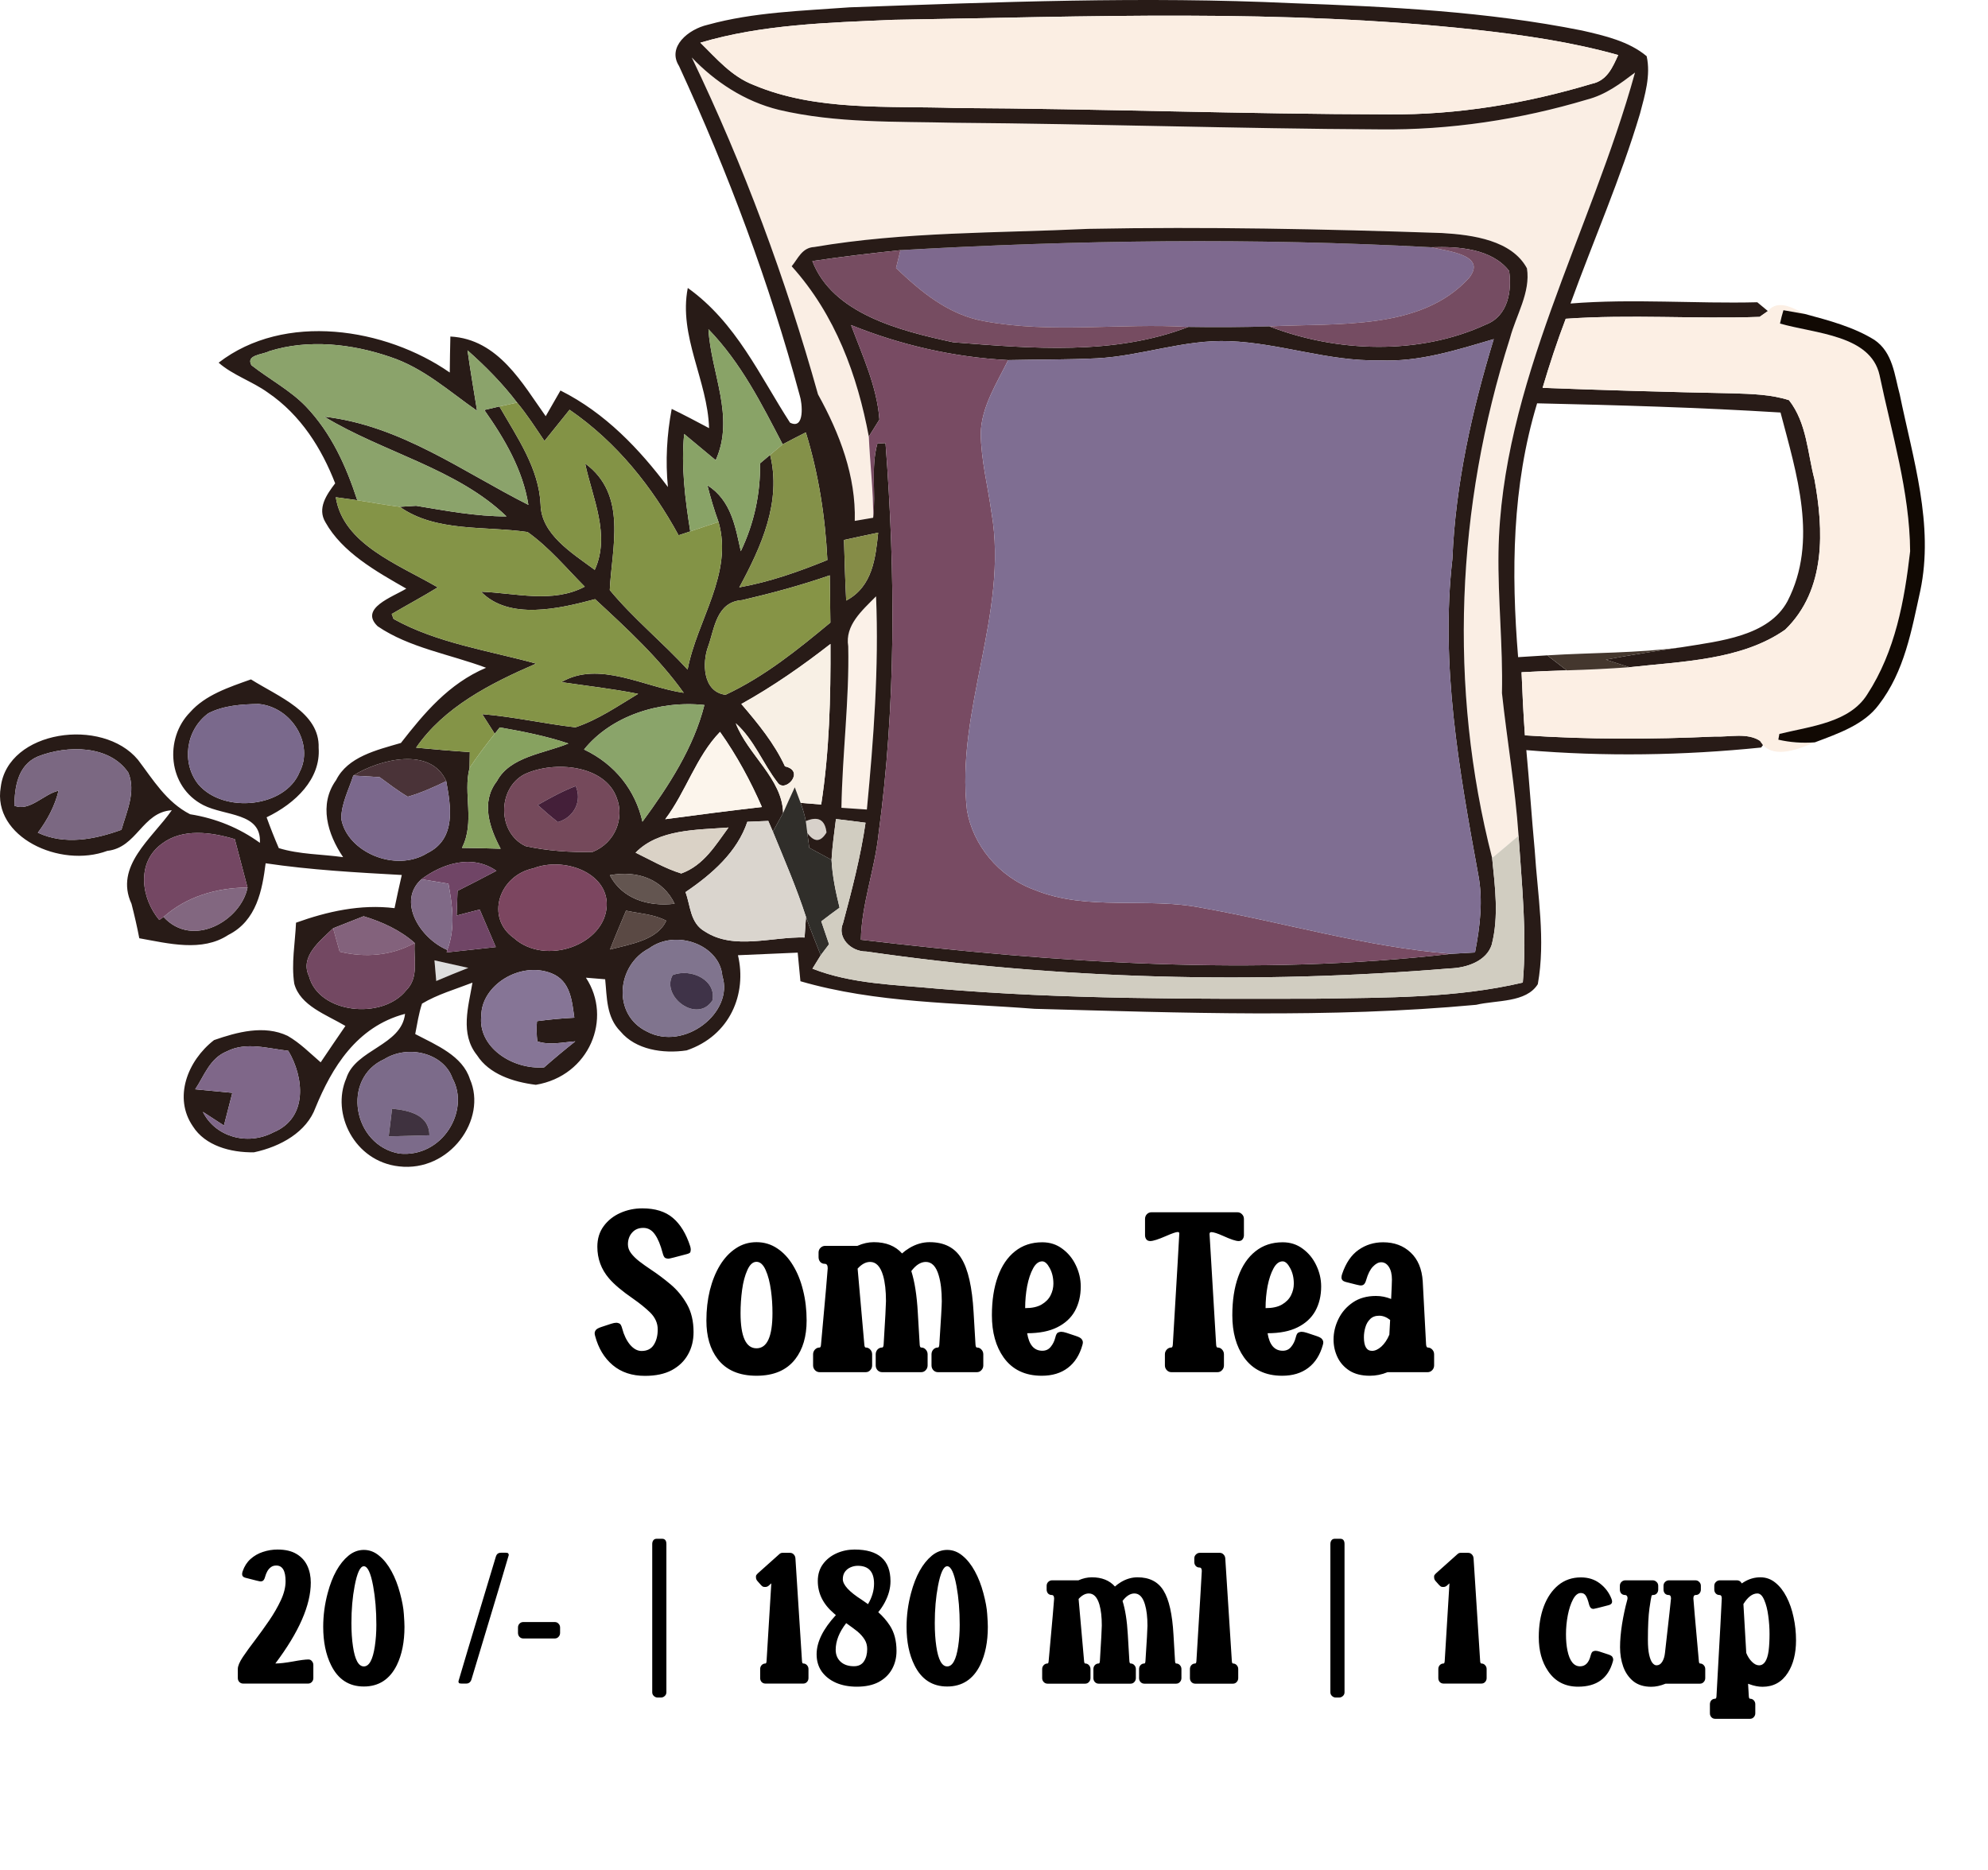 <svg width="287" height="270" viewBox="0 0 287 270" fill="none" xmlns="http://www.w3.org/2000/svg">
<path d="M62.724 138.663C64.344 139.014 65.976 139.377 67.609 139.752C66.053 140.365 64.509 140.989 62.979 141.647C62.915 140.898 62.787 139.411 62.724 138.663Z" fill="#DEDEDE"/>
<path d="M116.334 118.567C118.107 117.807 119.102 118.351 119.319 120.201C118.464 121.619 117.546 121.642 116.551 120.269C116.5 119.849 116.385 118.998 116.334 118.567Z" fill="#D7D1CA"/>
<path d="M122.456 93.32C121.958 90.29 124.446 88.157 126.474 86.103C126.895 96.373 126.129 106.653 125.147 116.888C124.229 116.82 122.392 116.706 121.474 116.638C121.601 108.854 122.622 101.104 122.456 93.32Z" fill="#FBF1E8"/>
<path d="M118.094 56.942C113.451 40.342 107.431 24.025 99.867 8.298C103.196 11.781 107.456 14.641 112.469 15.866C120.76 17.818 129.395 17.523 137.877 17.727C158.298 17.886 178.719 18.578 199.14 18.68C209.319 18.805 219.472 17.262 229.102 14.38C231.806 13.688 233.949 12.065 236.041 10.476C229.663 33.579 216.717 55.513 216.334 79.716C216.232 86.501 216.985 93.275 216.831 100.072C217.571 106.937 218.758 113.768 219.229 120.667C217.967 121.745 216.704 122.822 215.416 123.889C209.076 99.221 210.224 73.168 217.979 48.863C218.86 45.527 220.99 42.214 220.441 38.742C218.273 34.714 212.686 33.908 208.171 33.647C191.168 33.068 174.14 32.717 157.125 33.045C143.923 33.67 130.581 33.443 117.546 35.667C115.773 35.757 115.199 37.357 114.293 38.447C120.632 45.482 123.783 54.253 125.428 63.035C125.594 66.939 126.092 70.831 126.053 74.757C125.39 74.87 124.064 75.097 123.4 75.211C123.579 68.788 121.245 62.627 118.094 56.942Z" fill="#FAEEE4"/>
<path d="M129.994 36.12C155.492 34.645 181.091 34.328 206.614 35.701C209.127 36.302 214.688 36.812 212.086 40.126C205.135 47.774 193.119 46.616 183.26 47.127C179.356 47.252 175.453 47.275 171.55 47.206C161.754 46.628 151.831 48.182 142.15 46.389C136.869 45.47 132.902 42.066 129.356 38.708C129.522 38.061 129.828 36.767 129.994 36.12Z" fill="#7E698E"/>
<path d="M122.673 1.058C143.91 0.298 165.198 -0.542 186.448 0.457C200.491 0.956 214.624 1.648 228.387 4.406C231.678 5.155 235.173 5.972 237.724 8.116C238.336 10.896 237.468 13.722 236.754 16.433C233.986 25.727 230.045 34.691 226.729 43.825C235.708 43.099 244.726 43.87 253.693 43.643C254.076 43.961 254.841 44.596 255.224 44.914C254.917 45.13 254.318 45.55 254.025 45.754C244.713 46.083 235.364 45.368 226.04 46.026C224.79 49.306 223.693 52.642 222.698 56C231.869 56.352 241.053 56.613 250.236 56.794C252.928 56.885 255.696 56.953 258.272 57.782C260.849 61.084 260.938 65.373 261.946 69.208C263.272 76.447 263.68 85.139 257.724 90.915C251.435 95.329 242.851 95.499 235.224 96.339C234.382 96.066 232.673 95.522 231.831 95.249C235.453 94.568 239.114 93.99 242.775 93.456C248.285 92.56 255.326 91.879 258.055 86.807C262.532 78.115 259.356 68.368 257.048 59.563C245.351 58.837 233.629 58.496 221.907 58.236C218.285 70.184 218.157 82.62 219.165 94.886C220.224 94.818 222.328 94.682 223.374 94.625C224.305 95.34 225.236 96.055 226.18 96.792C223.999 96.849 221.831 96.951 219.662 97.065C219.777 100.094 219.93 103.135 220.147 106.176C229.28 106.789 238.463 106.766 247.609 106.347C249.726 106.437 252.239 105.757 254.088 106.971L254.522 107.572L254.254 107.935C243.017 109.081 231.614 109.263 220.351 108.31C220.798 113.121 221.116 117.954 221.563 122.777C221.971 129.188 223.157 135.701 222.009 142.101C220.326 144.813 216.065 144.382 213.106 145.085C191.946 147.048 170.606 146.231 149.382 145.664C138.068 144.79 126.448 144.847 115.555 141.681C115.415 140.285 115.287 138.912 115.16 137.551C112.277 137.687 109.407 137.812 106.537 137.925C107.851 143.496 105.415 149.533 99.127 151.666C95.695 152.177 91.767 151.564 89.586 148.943C87.507 146.867 87.634 143.984 87.366 141.397C86.665 141.341 85.275 141.227 84.586 141.17C88.451 147.003 85.121 155.343 77.354 156.636C74.063 156.228 70.606 155.082 68.871 152.37C66.371 149.261 67.634 145.312 68.208 141.885C65.759 142.838 63.157 143.576 60.925 144.915C60.453 146.333 60.236 147.82 59.943 149.306C63.03 150.917 66.78 152.461 67.838 155.808C70.389 161.606 64.918 169.277 57.596 168.414C51.155 167.699 47.787 160.778 49.994 155.694C51.321 151.496 57.966 150.985 58.476 146.39C51.448 148.239 47.889 154.231 45.555 159.915C44.28 163.433 40.555 165.555 36.665 166.383C33.272 166.44 29.611 165.419 27.851 162.639C25.007 158.52 27.048 153.164 30.9 150.18C34.216 149.022 38.145 147.956 41.525 149.567C43.323 150.6 44.752 152.063 46.295 153.391C47.481 151.621 48.667 149.885 49.866 148.137C47.099 146.492 43.336 145.221 42.481 142.033C42.035 139.105 42.609 136.155 42.736 133.228C47.252 131.605 52.048 130.527 56.958 131.128C57.29 129.517 57.634 127.928 58.004 126.34C51.435 125.977 44.854 125.614 38.349 124.649C37.864 128.45 37.086 132.932 32.953 134.998C29.165 137.494 24.305 136.223 20.109 135.474C19.79 133.795 19.407 132.15 18.986 130.504C16.474 125.069 21.92 121.098 24.803 116.99C20.517 117.262 19.79 122.391 15.491 122.856C8.655 125.409 -1.141 120.837 0.109 113.643C1.116 105.427 14.777 103.51 19.918 109.705C22.073 112.531 23.999 115.81 27.443 117.569C31.168 118.159 34.586 119.566 37.52 121.699C37.775 117.296 32.481 117.852 29.356 116.252C24.216 113.62 23.706 106.63 27.443 102.84C29.637 100.344 33.042 99.232 36.231 98.097C40.211 100.605 46.18 102.863 46.002 107.981C46.321 112.474 42.66 116.003 38.489 118.011C39.025 119.498 39.611 120.984 40.249 122.459C43.221 123.378 46.448 123.333 49.535 123.764C47.277 120.428 45.989 116.15 48.527 112.633C50.211 109.274 54.331 108.31 57.877 107.277C61.206 103.011 64.752 98.722 70.173 96.418C64.956 94.466 59.076 93.536 54.522 90.427C51.818 87.84 56.665 86.206 58.655 84.992C54.216 82.461 49.407 79.738 46.984 75.415C45.772 73.395 47.137 71.432 48.387 69.787C46.448 64.794 43.451 59.938 38.667 56.681C36.435 55.07 33.616 54.173 31.563 52.369C41.065 45.028 55.645 47.331 64.93 53.788C64.943 52.051 64.981 50.315 65.019 48.591C71.971 48.954 75.466 55.467 78.782 60.096C79.496 58.848 80.198 57.611 80.912 56.386C87.392 59.631 92.341 64.874 96.423 70.32C96.053 66.553 96.269 62.763 96.971 59.041C98.795 59.926 100.581 60.868 102.366 61.821C102.162 54.945 97.928 48.511 99.293 41.578C106.295 46.582 109.688 54.287 114.05 61.027C116.231 62.128 115.81 58.145 115.453 57.101C111.078 40.863 105.147 24.978 98.03 9.534C96.282 6.777 99.344 4.224 102.175 3.577C108.782 1.75 115.81 1.569 122.673 1.058ZM101.104 6.164C103.425 8.422 105.581 11.044 108.859 12.292C117.915 16.093 128.221 15.265 137.953 15.594C158.77 15.696 179.586 16.479 200.415 16.513C210.402 16.615 220.351 14.936 229.803 12.099C232.06 11.634 232.838 9.614 233.616 7.946C226.958 6.074 220.058 5.075 213.145 4.304C185.211 1.251 156.984 2.397 128.923 2.862C119.586 3.271 110.045 3.509 101.104 6.164ZM118.093 56.942C121.244 62.627 123.578 68.788 123.4 75.211C124.063 75.097 125.389 74.87 126.053 74.757C126.474 71.194 125.696 67.529 126.665 64.045C126.958 64.034 127.545 64 127.838 63.977C129.28 82.779 129.356 101.785 126.818 120.519C126.27 125.614 124.382 130.538 124.28 135.69C152.494 139.026 181.167 140.977 209.522 137.721C210.377 137.675 212.086 137.573 212.94 137.528C213.667 133.772 214.139 129.937 213.387 126.17C210.632 111.18 207.94 95.93 209.675 80.714C210.122 69.957 212.481 59.336 215.645 48.965C210.3 50.531 204.879 52.301 199.165 52.029C191.767 52.199 184.79 49.532 177.456 49.26C170.951 48.999 164.828 51.393 158.387 51.734C154.114 51.949 149.815 51.893 145.542 51.995C137.685 51.586 130.02 49.827 122.864 46.934C124.522 51.393 126.614 55.83 126.958 60.584C126.576 61.197 125.81 62.422 125.428 63.035C123.782 54.253 120.632 45.482 114.292 38.447C115.198 37.357 115.772 35.757 117.545 35.666C130.581 33.443 143.923 33.669 157.124 33.045C174.139 32.716 191.167 33.068 208.17 33.647C212.685 33.908 218.272 34.713 220.44 38.742C220.989 42.214 218.859 45.527 217.979 48.863C210.224 73.168 209.076 99.221 215.415 123.889C215.823 128.042 216.41 132.297 215.351 136.416C214.599 138.753 211.805 139.752 209.292 139.831C181.257 142.146 152.877 141.409 125.083 137.392C122.762 137.415 120.823 135.315 121.703 133.307C122.991 128.507 124.241 123.696 124.956 118.794C123.527 118.601 122.099 118.431 120.683 118.261C120.44 120.213 120.16 122.164 120.045 124.15C118.974 123.56 117.902 122.981 116.831 122.414C116.754 121.881 116.614 120.814 116.55 120.269C117.545 121.642 118.463 121.62 119.318 120.201C119.101 118.352 118.106 117.807 116.333 118.567C116.155 117.659 115.9 116.774 115.581 115.923C116.321 115.98 117.813 116.105 118.553 116.162C119.739 108.491 119.93 100.707 119.892 92.98C115.849 96.134 111.601 99.107 107.022 101.649C109.433 104.463 111.805 107.356 113.323 110.658C116.333 111.317 113.323 114.584 112.264 112.996C110.109 110.227 108.923 106.869 106.218 104.429C107.953 108.968 112.953 112.463 113.055 117.387C112.685 118.068 111.946 119.407 111.576 120.076C111.41 119.691 111.078 118.919 110.912 118.533C110.16 118.567 108.655 118.624 107.889 118.658C106.448 122.97 102.877 126.158 98.961 128.814C99.701 130.754 99.599 133.296 101.78 134.51C105.963 137.222 111.423 135.236 116.155 135.361C116.206 134.623 116.308 133.137 116.359 132.399C117.009 134.249 117.762 136.064 118.489 137.925C118.196 138.413 117.596 139.389 117.29 139.865C122.966 142.101 129.292 142.18 135.351 142.759C153.578 144.302 171.895 144.245 190.185 144.2C200.096 144.03 210.173 144.143 219.841 141.874C220.466 134.805 219.688 127.713 219.229 120.666C218.757 113.767 217.571 106.937 216.831 100.072C216.984 93.275 216.231 86.501 216.333 79.715C216.716 55.512 229.662 33.579 236.04 10.476C233.948 12.065 231.805 13.687 229.101 14.38C219.471 17.262 209.318 18.805 199.139 18.68C178.718 18.578 158.298 17.886 137.877 17.727C129.395 17.523 120.759 17.818 112.468 15.866C107.456 14.641 103.196 11.781 99.866 8.298C107.43 24.024 113.451 40.341 118.093 56.942ZM129.994 36.12C125.747 36.574 121.499 37.062 117.277 37.698C120.185 45.255 129.764 47.74 137.609 49.419C148.91 50.315 160.836 51.337 171.55 47.206C175.453 47.274 179.356 47.252 183.259 47.127C193.004 50.905 204.93 51.303 214.497 46.866C217.775 45.629 218.272 41.873 217.864 39.116C215.377 35.928 210.619 35.553 206.614 35.7C181.091 34.328 155.491 34.645 129.994 36.12ZM102.277 47.535C102.634 53.867 106.142 60.176 103.323 66.451C101.792 65.191 100.262 63.909 98.769 62.661C98.31 67.359 98.91 72.067 99.65 76.731C99.229 76.867 98.387 77.139 97.966 77.287C94.178 70.354 89.127 63.92 82.226 59.166C81.027 60.653 79.815 62.162 78.604 63.671C77.328 61.798 76.116 59.881 74.65 58.133C72.57 55.399 70.121 52.914 67.494 50.588C67.902 53.492 68.4 56.397 68.871 59.313C64.854 56.522 61.167 53.13 56.308 51.529C50.798 49.646 44.509 48.931 38.859 50.712C37.889 51.223 35.466 51.223 36.295 52.732C38.859 54.741 41.869 56.329 44.127 58.655C47.851 62.536 49.994 67.37 51.576 72.226C50.81 72.124 49.254 71.909 48.476 71.795C49.522 78.569 57.481 81.485 63.196 84.81C61.027 86.149 58.757 87.352 56.55 88.657C56.627 88.838 56.754 89.19 56.818 89.372C63.055 92.844 70.466 93.922 77.405 95.817C70.695 98.721 64.088 102.126 60.071 107.958C62.647 108.196 65.224 108.423 67.826 108.593C67.813 109.161 67.8 110.307 67.787 110.885C66.818 114.584 68.604 118.681 66.69 122.425C68.553 122.448 70.415 122.482 72.277 122.55C70.657 119.52 69.394 115.81 71.729 112.803C73.616 109.24 78.463 108.832 82.06 107.356C78.859 106.278 75.491 105.62 72.15 105.03L71.423 105.949C70.963 105.246 70.058 103.828 69.611 103.113C74.139 103.487 78.565 104.497 83.068 105.019C86.384 103.907 89.203 101.933 92.124 100.185C88.463 99.448 84.739 99.039 81.04 98.495C86.474 95.317 93.004 99.221 98.706 100.038C95.147 95.034 90.504 90.756 85.912 86.512C80.746 87.896 73.489 89.599 69.445 85.434C74.445 85.627 79.79 87.159 84.42 84.708C81.741 82.019 79.331 79.08 76.167 76.822C70.007 75.914 62.953 76.879 57.711 73.18L60.071 73.032C64.394 73.747 68.706 74.564 73.119 74.564C65.989 67.676 55.313 65.327 46.818 60.164C57.864 61.424 66.844 68.153 76.282 72.896C75.491 67.892 72.889 63.41 69.918 59.2C70.453 59.075 71.55 58.814 72.099 58.69C74.675 63.172 77.813 67.653 78.043 72.85C78.132 77.128 82.507 79.806 85.861 82.28C88.157 77.23 85.53 71.931 84.471 66.916C90.644 71.443 88.31 79.091 88.03 85.196C91.41 89.292 95.657 92.742 99.267 96.679C100.619 89.53 105.874 82.847 103.731 75.369C103.093 73.622 102.571 71.841 102.124 70.07C105.593 72.26 106.18 76.152 106.946 79.591C108.872 75.562 109.79 71.273 109.726 66.905L111.18 65.679C112.838 72.419 109.956 78.853 106.729 84.81C111.155 84.016 115.351 82.529 119.446 80.861C119.139 74.643 118.183 68.448 116.333 62.434C115.211 63.001 114.101 63.569 112.991 64.159C109.968 58.349 107.009 52.426 102.277 47.535ZM121.843 77.968C121.933 80.873 122.009 83.8 122.162 86.716C126.014 84.685 126.397 80.464 126.78 76.913C125.122 77.253 123.476 77.605 121.843 77.968ZM107.15 86.648C103.387 86.898 103.157 90.79 102.239 93.32C101.372 95.612 101.397 99.89 104.739 100.321C110.415 97.666 115.224 93.751 119.879 89.894C119.841 87.613 119.815 85.332 119.79 83.074C115.67 84.504 111.435 85.65 107.15 86.648ZM122.456 93.32C122.622 101.104 121.601 108.854 121.474 116.638C122.392 116.706 124.229 116.82 125.147 116.888C126.129 106.653 126.895 96.373 126.474 86.104C124.446 88.157 121.958 90.291 122.456 93.32ZM37.366 101.649C34.892 101.683 32.252 101.865 30.07 102.999C26.792 105.416 26.18 110.182 28.629 113.245C32.252 117.523 41.206 116.638 43.259 111.453C45.313 107.549 42.226 102.137 37.366 101.649ZM84.318 108.219C88.871 110.386 91.741 114.176 92.749 118.647C96.576 113.438 100.147 107.924 101.69 101.796C95.147 101.104 88.208 103.396 84.318 108.219ZM96.04 118.284C100.696 117.659 105.338 117.058 109.994 116.525C108.349 112.758 106.372 109.093 103.948 105.677C100.491 109.24 99.05 114.289 96.04 118.284ZM5.44 109.24C2.507 110.511 2.124 113.756 2.073 116.332C4.267 117.251 6.359 114.607 8.451 114.176C7.928 116.355 6.856 118.374 5.466 120.235C9.356 122.051 13.667 121.211 17.532 119.815C18.297 117.138 19.65 114.312 18.527 111.566C15.823 107.572 9.726 107.549 5.44 109.24ZM51.002 111.986C50.351 114.028 49.267 116.037 49.267 118.215C50.083 123.004 57.086 126.056 61.703 123.174C65.951 121.086 65.058 116.321 64.42 112.792C62.213 107.776 54.815 109.603 51.002 111.986ZM75.721 111.793C71.78 113.847 71.78 120.269 75.887 122.176C79.037 122.856 82.328 123.095 85.568 123.004C88.846 121.665 90.173 118.113 89.025 115.186C87.328 110.466 80.045 109.773 75.721 111.793ZM91.754 123.117C93.91 124.161 96.002 125.398 98.349 126.124C101.627 124.944 103.336 121.971 105.173 119.486C100.517 119.838 95.096 119.702 91.754 123.117ZM23.349 121.846C19.65 124.558 20.377 129.699 22.991 132.83L23.616 132.399C27.787 136.972 34.777 132.944 35.734 128.155C35.109 125.818 34.509 123.48 33.897 121.166C30.479 120.144 26.32 119.566 23.349 121.846ZM60.836 126.953C57.315 130.13 60.606 135.474 64.573 137.165L64.484 137.517C66.844 137.256 69.216 137.017 71.576 136.745C70.798 134.93 70.019 133.125 69.254 131.333C68.144 131.605 67.035 131.9 65.925 132.195C65.963 131.298 66.014 129.528 66.053 128.632C67.928 127.679 69.815 126.726 71.665 125.738C68.17 123.31 63.91 124.661 60.836 126.953ZM77.009 125.375C72.009 126.419 70.058 132.49 74.165 135.429C78.731 139.548 87.405 136.416 87.596 130.708C87.711 125.965 81.397 123.685 77.009 125.375ZM88.042 126.374C89.752 129.687 93.451 130.958 97.392 130.493C95.746 127.043 92.111 125.602 88.042 126.374ZM88.068 137.097C90.989 136.325 94.905 135.758 96.18 132.944C94.433 132.002 92.303 131.911 90.377 131.491C89.599 133.341 88.808 135.202 88.068 137.097ZM48.093 134.033C46.167 135.894 43.259 138.129 44.611 140.966C46.027 146.356 55.198 147.298 58.629 143.009C60.542 141.125 59.675 138.424 59.866 136.155C57.8 134.317 55.211 133.125 52.494 132.297C51.027 132.887 49.56 133.454 48.093 134.033ZM93.706 136.938C89.012 139.355 88.361 146.492 93.374 148.932C98.795 151.836 105.989 146.174 104.28 140.921C103.923 136.461 97.609 134.067 93.706 136.938ZM62.724 138.663C62.787 139.412 62.915 140.898 62.979 141.647C64.509 140.989 66.053 140.365 67.609 139.752C65.976 139.378 64.344 139.014 62.724 138.663ZM69.484 146.651C68.948 151.088 73.833 154.469 78.553 154.117C80.019 152.824 81.525 151.575 83.055 150.361C81.231 150.486 79.344 150.963 77.57 150.361C77.456 149.374 77.443 148.41 77.519 147.445C79.305 147.207 81.104 147.037 82.915 146.946C82.57 144.597 82.405 141.636 79.611 140.535C75.058 138.742 69.484 142.294 69.484 146.651ZM32.762 151.802C30.275 152.801 29.484 155.343 28.183 157.283C29.956 157.442 31.741 157.612 33.54 157.794C33.132 159.359 32.736 160.937 32.328 162.514C31.576 162.026 30.045 161.028 29.292 160.54C31.04 164.091 35.632 165.498 39.471 163.501C44.56 161.391 43.846 155.433 41.614 151.723C38.693 151.405 35.542 150.384 32.762 151.802ZM55.491 152.926C49.254 155.706 50.925 165.385 57.66 166.565C63.871 167.189 67.877 160.358 65.326 155.706C64.063 152.063 58.935 150.781 55.491 152.926Z" fill="#281B17"/>
<path d="M101.104 6.165C110.045 3.509 119.586 3.271 128.922 2.863C156.984 2.397 185.211 1.251 213.144 4.304C220.058 5.075 226.958 6.074 233.616 7.946C232.838 9.614 232.06 11.634 229.803 12.099C220.351 14.936 210.402 16.615 200.415 16.513C179.586 16.479 158.769 15.696 137.953 15.594C128.221 15.265 117.915 16.093 108.859 12.292C105.581 11.044 103.425 8.423 101.104 6.165Z" fill="#FBEEE3"/>
<path d="M206.614 35.7C210.619 35.553 215.377 35.928 217.864 39.116C218.273 41.873 217.775 45.629 214.497 46.866C204.931 51.303 193.005 50.905 183.26 47.127C193.119 46.616 205.135 47.774 212.086 40.126C214.688 36.812 209.127 36.302 206.614 35.7Z" fill="#754C62"/>
<path d="M117.277 37.698C121.499 37.062 125.747 36.574 129.994 36.12C129.828 36.767 129.522 38.061 129.356 38.707C132.902 42.066 136.869 45.47 142.15 46.389C151.831 48.182 161.754 46.628 171.55 47.206C160.836 51.337 148.91 50.315 137.609 49.419C129.765 47.74 120.186 45.255 117.277 37.698Z" fill="#764C61"/>
<path d="M255.223 44.914C256.716 43.121 258.948 44.54 260.606 45.345L257.468 44.789C257.277 45.413 257.111 46.049 256.971 46.718C262.086 48.182 270.058 48.364 271.346 54.173C273.106 62.593 275.695 71.001 275.759 79.602C274.943 86.682 273.629 94.035 269.56 100.276C267.009 104.338 261.422 104.86 256.881 105.972C256.843 106.176 256.767 106.585 256.728 106.8C258.438 107.198 260.198 107.322 262.009 107.186C259.828 108.083 256.333 109.569 254.522 107.572L254.088 106.971C252.239 105.757 249.726 106.437 247.609 106.347C238.463 106.766 229.279 106.789 220.147 106.176C219.93 103.135 219.777 100.094 219.662 97.065C221.83 96.951 223.999 96.849 226.18 96.792C229.19 96.702 232.213 96.566 235.223 96.339C242.851 95.499 251.435 95.329 257.723 90.915C263.68 85.139 263.272 76.447 261.945 69.208C260.938 65.373 260.848 61.084 258.272 57.782C255.695 56.953 252.927 56.885 250.236 56.794C241.052 56.613 231.869 56.352 222.698 56C223.693 52.642 224.79 49.306 226.04 46.026C235.364 45.368 244.713 46.083 254.024 45.754C254.318 45.55 254.917 45.13 255.223 44.914Z" fill="#FCEFE4"/>
<path d="M256.971 46.718C257.111 46.049 257.277 45.414 257.468 44.79L260.606 45.346C264.063 46.276 267.609 47.218 270.606 49.079C273.297 50.917 273.502 54.219 274.254 56.931C276.167 66.269 279.229 75.755 277.226 85.298C275.976 90.938 274.968 96.929 271.231 101.762C269.114 104.633 265.402 105.904 262.009 107.186C260.198 107.323 258.438 107.198 256.729 106.801C256.767 106.585 256.843 106.176 256.882 105.972C261.422 104.86 267.009 104.338 269.56 100.276C273.629 94.035 274.943 86.682 275.759 79.602C275.695 71.001 273.106 62.593 271.346 54.173C270.058 48.364 262.086 48.182 256.971 46.718Z" fill="#110903"/>
<path d="M122.864 46.934C130.02 49.828 137.686 51.586 145.543 51.995C143.872 55.388 141.665 58.78 141.589 62.582C141.627 66.439 142.622 70.229 143.145 74.053C145.619 88.521 137.928 102.534 139.599 117.013C140.454 121.949 144.102 126.59 149.395 128.507C156.971 131.594 165.543 129.494 173.489 131.083C185.517 133.216 197.239 136.756 209.522 137.721C181.168 140.978 152.494 139.026 124.28 135.69C124.382 130.538 126.27 125.614 126.818 120.519C129.357 101.785 129.28 82.779 127.839 63.977C127.545 64 126.959 64.034 126.665 64.045C125.696 67.529 126.474 71.194 126.053 74.757C126.091 70.831 125.594 66.939 125.428 63.035C125.811 62.423 126.576 61.197 126.959 60.584C126.614 55.83 124.522 51.393 122.864 46.934Z" fill="#784B63"/>
<path d="M102.277 47.535C107.01 52.426 109.969 58.349 112.992 64.159C112.533 64.533 111.64 65.293 111.18 65.679L109.726 66.905C109.79 71.273 108.872 75.562 106.946 79.591C106.18 76.152 105.594 72.26 102.124 70.07C102.571 71.841 103.094 73.622 103.731 75.369C102.367 75.812 101.002 76.266 99.65 76.731C98.91 72.067 98.311 67.359 98.77 62.661C100.262 63.909 101.793 65.191 103.323 66.451C106.142 60.176 102.635 53.867 102.277 47.535Z" fill="#89A367"/>
<path d="M158.388 51.734C164.829 51.393 170.951 48.999 177.456 49.26C184.791 49.532 191.768 52.199 199.166 52.029C204.88 52.301 210.301 50.531 215.645 48.965C212.482 59.336 210.122 69.957 209.676 80.714C207.941 95.93 210.632 111.18 213.388 126.17C214.14 129.937 213.668 133.772 212.941 137.528C212.087 137.573 210.377 137.675 209.523 137.721C197.24 136.756 185.518 133.216 173.49 131.083C165.543 129.494 156.972 131.593 149.395 128.507C144.102 126.589 140.454 121.949 139.599 117.013C137.928 102.534 145.62 88.52 143.145 74.053C142.622 70.229 141.627 66.439 141.589 62.581C141.666 58.78 143.872 55.387 145.543 51.995C149.816 51.893 154.115 51.949 158.388 51.734Z" fill="#7F6E92"/>
<path d="M38.859 50.712C44.509 48.931 50.797 49.646 56.308 51.529C61.167 53.129 64.854 56.522 68.871 59.313C68.4 56.397 67.902 53.492 67.494 50.588C70.121 52.914 72.57 55.399 74.65 58.133C74.012 58.27 72.736 58.553 72.099 58.689C71.55 58.814 70.453 59.075 69.917 59.2C72.889 63.41 75.491 67.892 76.282 72.896C66.843 68.153 57.864 61.424 46.818 60.164C55.313 65.327 65.989 67.676 73.119 74.564C68.706 74.564 64.394 73.747 60.07 73.032L57.711 73.179C55.657 72.918 53.616 72.555 51.575 72.226C49.994 67.37 47.851 62.536 44.127 58.655C41.869 56.329 38.859 54.741 36.295 52.732C35.466 51.223 37.889 51.223 38.859 50.712Z" fill="#8BA36B"/>
<path d="M72.099 58.689C72.736 58.553 74.012 58.27 74.65 58.133C76.117 59.881 77.328 61.798 78.604 63.67C79.816 62.161 81.027 60.652 82.226 59.166C89.127 63.92 94.178 70.354 97.966 77.287C98.387 77.139 99.229 76.867 99.65 76.731C101.002 76.266 102.366 75.812 103.731 75.369C105.874 82.847 100.619 89.53 99.267 96.679C95.657 92.741 91.41 89.292 88.03 85.196C88.31 79.091 90.645 71.443 84.471 66.916C85.53 71.931 88.157 77.23 85.861 82.28C82.507 79.806 78.132 77.128 78.043 72.85C77.813 67.653 74.675 63.171 72.099 58.689Z" fill="#839346"/>
<path d="M112.991 64.159C114.101 63.569 115.211 63.001 116.333 62.434C118.183 68.448 119.139 74.643 119.445 80.862C115.351 82.529 111.155 84.016 106.729 84.81C109.956 78.853 112.838 72.419 111.18 65.679C111.639 65.293 112.532 64.533 112.991 64.159Z" fill="#849149"/>
<path d="M48.477 71.795C49.255 71.909 50.811 72.124 51.576 72.226C53.617 72.555 55.658 72.918 57.711 73.18C62.954 76.879 70.007 75.914 76.168 76.822C79.331 79.08 81.742 82.019 84.42 84.708C79.79 87.159 74.446 85.627 69.446 85.434C73.489 89.599 80.747 87.896 85.913 86.512C90.505 90.756 95.147 95.034 98.706 100.038C93.005 99.221 86.474 95.317 81.04 98.495C84.739 99.039 88.464 99.448 92.124 100.185C89.204 101.933 86.385 103.907 83.068 105.019C78.566 104.497 74.14 103.487 69.612 103.113C70.058 103.828 70.964 105.246 71.423 105.949C70.16 107.561 68.91 109.172 67.788 110.885C67.8 110.307 67.813 109.161 67.826 108.593C65.224 108.423 62.648 108.196 60.071 107.958C64.089 102.126 70.696 98.721 77.405 95.817C70.466 93.922 63.056 92.844 56.818 89.372C56.755 89.19 56.627 88.838 56.55 88.657C58.757 87.352 61.028 86.149 63.196 84.81C57.482 81.485 49.523 78.569 48.477 71.795Z" fill="#849447"/>
<path d="M121.844 77.968C123.476 77.605 125.122 77.253 126.78 76.913C126.397 80.464 126.015 84.685 122.163 86.716C122.01 83.8 121.933 80.873 121.844 77.968Z" fill="#858C47"/>
<path d="M107.15 86.648C111.436 85.65 115.671 84.504 119.791 83.074C119.816 85.332 119.842 87.613 119.88 89.894C115.224 93.752 110.416 97.666 104.74 100.322C101.398 99.89 101.372 95.613 102.24 93.32C103.158 90.79 103.388 86.898 107.15 86.648Z" fill="#869446"/>
<path d="M107.022 101.649C111.601 99.107 115.849 96.134 119.892 92.98C119.93 100.707 119.739 108.491 118.553 116.162C117.813 116.105 116.321 115.98 115.581 115.924L114.739 113.677C114.152 114.902 113.617 116.139 113.055 117.387C112.953 112.463 107.953 108.968 106.219 104.429C108.923 106.869 110.109 110.227 112.265 112.996C113.323 114.585 116.334 111.317 113.323 110.659C111.805 107.357 109.433 104.463 107.022 101.649Z" fill="#F8F0E5"/>
<path d="M223.375 94.625C229.842 94.217 236.347 94.33 242.776 93.457C239.115 93.99 235.454 94.569 231.832 95.249C232.673 95.522 234.383 96.066 235.225 96.339C232.214 96.566 229.191 96.702 226.181 96.793C225.237 96.055 224.306 95.34 223.375 94.625Z" fill="#44372E"/>
<path d="M37.367 101.649C42.227 102.137 45.313 107.549 43.26 111.453C41.206 116.638 32.252 117.523 28.63 113.245C26.18 110.182 26.793 105.416 30.071 102.999C32.252 101.865 34.892 101.683 37.367 101.649Z" fill="#7A698C"/>
<path d="M84.318 108.219C88.209 103.396 95.147 101.104 101.691 101.796C100.147 107.924 96.576 113.438 92.749 118.647C91.742 114.176 88.872 110.386 84.318 108.219Z" fill="#8AA46A"/>
<path d="M71.423 105.949L72.15 105.03C75.491 105.62 78.859 106.278 82.06 107.356C78.463 108.831 73.616 109.24 71.729 112.803C69.394 115.81 70.657 119.52 72.277 122.55C70.415 122.482 68.553 122.448 66.69 122.425C68.604 118.681 66.818 114.584 67.787 110.885C68.91 109.172 70.16 107.561 71.423 105.949Z" fill="#87A260"/>
<path d="M96.04 118.284C99.05 114.29 100.492 109.24 103.948 105.677C106.372 109.093 108.349 112.758 109.994 116.525C105.339 117.058 100.696 117.66 96.04 118.284Z" fill="#FCF5EC"/>
<path d="M5.441 109.24C9.726 107.549 15.823 107.572 18.527 111.566C19.65 114.312 18.298 117.138 17.532 119.815C13.668 121.211 9.356 122.051 5.466 120.235C6.856 118.374 7.928 116.355 8.451 114.176C6.359 114.607 4.267 117.251 2.073 116.332C2.124 113.756 2.507 110.511 5.441 109.24Z" fill="#7B6882"/>
<path d="M51.002 111.986C54.816 109.603 62.214 107.776 64.42 112.792C62.635 113.643 60.823 114.482 58.872 115.038C57.431 114.187 56.13 113.177 54.803 112.213C53.846 112.156 51.946 112.043 51.002 111.986Z" fill="#4A3338"/>
<path d="M75.721 111.793C80.045 109.773 87.328 110.466 89.024 115.186C90.172 118.113 88.846 121.665 85.568 123.004C82.328 123.095 79.037 122.856 75.887 122.176C71.779 120.269 71.779 113.847 75.721 111.793ZM77.634 116.23C78.565 117.081 79.534 117.909 80.542 118.703C82.991 117.977 84.037 115.549 83.106 113.495C81.193 114.244 79.394 115.22 77.634 116.23Z" fill="#75495B"/>
<path d="M51.002 111.986C51.946 112.043 53.847 112.156 54.803 112.213C56.13 113.177 57.431 114.187 58.872 115.038C60.824 114.482 62.635 113.643 64.421 112.791C65.058 116.32 65.951 121.086 61.704 123.174C57.087 126.056 50.084 123.004 49.268 118.215C49.268 116.037 50.352 114.028 51.002 111.986Z" fill="#7B688C"/>
<path d="M77.635 116.23C79.395 115.22 81.193 114.244 83.107 113.495C84.038 115.549 82.992 117.977 80.543 118.703C79.535 117.909 78.566 117.081 77.635 116.23Z" fill="#441F39"/>
<path d="M113.056 117.387C113.617 116.139 114.153 114.902 114.739 113.677L115.581 115.923C115.9 116.775 116.155 117.66 116.334 118.567C116.385 118.998 116.5 119.849 116.551 120.269C116.614 120.814 116.755 121.881 116.831 122.414C117.903 122.981 118.974 123.56 120.046 124.15C120.16 126.465 120.645 128.768 121.206 131.06C120.313 131.707 119.433 132.365 118.566 133.035C118.936 134.124 119.306 135.225 119.688 136.337C119.382 136.734 118.783 137.528 118.489 137.925C117.762 136.064 117.01 134.249 116.359 132.399C115.007 128.212 113.247 124.161 111.576 120.076C111.946 119.407 112.686 118.068 113.056 117.387Z" fill="#302E2A"/>
<path d="M107.89 118.658C108.655 118.624 110.16 118.567 110.912 118.533C111.078 118.919 111.41 119.691 111.576 120.076C113.247 124.161 115.007 128.212 116.359 132.399C116.308 133.137 116.206 134.623 116.155 135.361C111.423 135.236 105.963 137.222 101.78 134.51C99.599 133.296 99.701 130.754 98.961 128.814C102.877 126.158 106.448 122.97 107.89 118.658Z" fill="#DAD5CE"/>
<path d="M120.683 118.261C122.099 118.431 123.527 118.601 124.956 118.794C124.242 123.696 122.992 128.507 121.703 133.307C120.823 135.315 122.762 137.414 125.083 137.392C152.877 141.408 181.257 142.146 209.293 139.831C211.805 139.752 214.599 138.753 215.351 136.416C216.41 132.297 215.823 128.042 215.415 123.889C216.703 122.822 217.966 121.744 219.229 120.666C219.688 127.713 220.466 134.805 219.841 141.874C210.173 144.143 200.096 144.03 190.185 144.2C171.895 144.245 153.578 144.302 135.351 142.759C129.293 142.18 122.966 142.101 117.29 139.865C117.596 139.389 118.196 138.413 118.489 137.925C118.782 137.528 119.382 136.734 119.688 136.336C119.305 135.224 118.935 134.124 118.566 133.034C119.433 132.365 120.313 131.707 121.206 131.06C120.645 128.768 120.16 126.465 120.045 124.15C120.16 122.164 120.441 120.212 120.683 118.261Z" fill="#D1CDC1"/>
<path d="M91.754 123.117C95.096 119.702 100.517 119.838 105.172 119.486C103.336 121.971 101.626 124.944 98.348 126.124C96.001 125.398 93.909 124.161 91.754 123.117Z" fill="#DAD2C6"/>
<path d="M23.349 121.847C26.321 119.566 30.479 120.144 33.898 121.166C34.51 123.48 35.109 125.818 35.734 128.155C31.181 128.178 26.857 129.506 23.617 132.399L22.992 132.83C20.377 129.699 19.65 124.558 23.349 121.847Z" fill="#744763"/>
<path d="M60.836 126.953C63.91 124.661 68.17 123.31 71.665 125.738C69.816 126.726 67.928 127.679 66.053 128.632C66.014 129.528 65.963 131.298 65.925 132.195C67.035 131.9 68.145 131.605 69.254 131.333C70.02 133.125 70.798 134.93 71.576 136.745C69.216 137.017 66.844 137.256 64.484 137.517L64.573 137.165C65.759 134.044 65.326 130.765 64.739 127.599C63.77 127.441 61.818 127.111 60.836 126.953Z" fill="#704566"/>
<path d="M77.009 125.375C81.397 123.685 87.711 125.965 87.596 130.708C87.404 136.416 78.731 139.548 74.165 135.429C70.058 132.49 72.009 126.419 77.009 125.375Z" fill="#7C4660"/>
<path d="M88.043 126.374C92.112 125.602 95.747 127.043 97.392 130.493C93.451 130.958 89.752 129.687 88.043 126.374Z" fill="#635550"/>
<path d="M64.573 137.165C60.606 135.474 57.315 130.13 60.836 126.953C61.818 127.111 63.77 127.441 64.739 127.599C65.326 130.765 65.759 134.044 64.573 137.165Z" fill="#806A87"/>
<path d="M23.617 132.399C26.857 129.506 31.181 128.178 35.734 128.155C34.778 132.944 27.788 136.972 23.617 132.399Z" fill="#826780"/>
<path d="M88.068 137.097C88.808 135.202 89.599 133.341 90.377 131.491C92.303 131.911 94.433 132.002 96.181 132.944C94.905 135.758 90.989 136.325 88.068 137.097Z" fill="#5A4944"/>
<path d="M48.094 134.033C49.561 133.454 51.027 132.887 52.494 132.297C55.211 133.125 57.8 134.317 59.867 136.155C56.563 137.982 52.749 138.322 49.038 137.414C48.808 136.563 48.336 134.873 48.094 134.033Z" fill="#83627C"/>
<path d="M44.612 140.966C43.26 138.13 46.168 135.894 48.094 134.033C48.337 134.873 48.809 136.564 49.038 137.415C52.75 138.322 56.564 137.982 59.867 136.155C59.676 138.424 60.543 141.125 58.63 143.009C55.199 147.298 46.028 146.356 44.612 140.966Z" fill="#734862"/>
<path d="M93.706 136.938C97.609 134.067 103.923 136.461 104.28 140.921C105.989 146.174 98.795 151.837 93.374 148.932C88.361 146.492 89.012 139.355 93.706 136.938ZM97.111 140.785C95.377 143.86 100.632 147.865 102.851 144.45C103.451 141.579 99.879 139.752 97.111 140.785Z" fill="#80748E"/>
<path d="M69.484 146.651C69.484 142.293 75.058 138.742 79.611 140.535C82.405 141.635 82.57 144.597 82.915 146.946C81.104 147.036 79.305 147.207 77.519 147.445C77.443 148.409 77.456 149.374 77.57 150.361C79.344 150.963 81.231 150.486 83.055 150.361C81.525 151.575 80.019 152.823 78.553 154.117C73.833 154.469 68.948 151.087 69.484 146.651Z" fill="#867596"/>
<path d="M97.111 140.785C99.879 139.752 103.45 141.579 102.851 144.45C100.631 147.865 95.376 143.86 97.111 140.785Z" fill="#3F3348"/>
<path d="M32.763 151.803C35.543 150.384 38.694 151.405 41.615 151.723C43.847 155.434 44.561 161.391 39.472 163.501C35.633 165.498 31.041 164.091 29.293 160.54C30.046 161.028 31.576 162.026 32.329 162.514C32.737 160.937 33.133 159.36 33.541 157.794C31.742 157.612 29.957 157.442 28.184 157.283C29.485 155.343 30.275 152.801 32.763 151.803Z" fill="#7F6789"/>
<path d="M55.491 152.926C58.935 150.781 64.063 152.063 65.325 155.706C67.876 160.358 63.871 167.189 57.66 166.565C50.925 165.385 49.254 155.706 55.491 152.926ZM56.601 160.086C56.473 161.084 56.244 163.081 56.116 164.08C58.08 164.023 60.032 163.966 61.996 163.921C61.945 161.039 59.241 160.347 56.601 160.086Z" fill="#7C6B8A"/>
<path d="M56.602 160.085C59.242 160.346 61.946 161.039 61.997 163.921C60.033 163.966 58.081 164.023 56.117 164.08C56.245 163.081 56.474 161.084 56.602 160.085Z" fill="#3F323F"/>
<path d="M93.117 198.661C91.237 198.661 89.685 198.145 88.46 197.114C87.235 196.083 86.387 194.675 85.914 192.892C85.871 192.752 85.85 192.624 85.85 192.505C85.85 192.355 85.903 192.205 86.011 192.054C86.118 191.893 86.403 191.737 86.865 191.587C87.327 191.437 87.783 191.286 88.234 191.136C88.535 191.039 88.788 190.991 88.992 190.991C89.121 190.991 89.266 191.028 89.427 191.104C89.588 191.179 89.722 191.426 89.83 191.845C90.077 192.779 90.453 193.553 90.957 194.165C91.473 194.767 92.026 195.067 92.617 195.067C93.412 195.067 93.998 194.777 94.374 194.197C94.76 193.606 94.954 192.86 94.954 191.958C94.954 191.055 94.594 190.244 93.874 189.524C93.186 188.858 92.365 188.192 91.409 187.526C89.819 186.431 88.653 185.448 87.912 184.578C86.795 183.267 86.236 181.747 86.236 180.018C86.236 178.857 86.543 177.864 87.155 177.037C87.767 176.209 88.567 175.576 89.556 175.135C90.544 174.695 91.602 174.475 92.73 174.475C94.588 174.475 96.055 174.931 97.129 175.844C98.214 176.757 99.052 178.127 99.643 179.953C99.696 180.136 99.723 180.302 99.723 180.453C99.723 180.517 99.707 180.619 99.675 180.759C99.653 180.888 99.476 180.995 99.143 181.081C97.51 181.521 96.629 181.742 96.501 181.742C96.361 181.742 96.21 181.709 96.049 181.645C95.899 181.57 95.77 181.328 95.663 180.92C95.362 179.76 94.991 178.868 94.551 178.245C94.11 177.611 93.552 177.294 92.875 177.294C92.188 177.294 91.645 177.525 91.248 177.987C90.85 178.438 90.651 179.002 90.651 179.679C90.651 180.13 90.802 180.555 91.103 180.952C91.403 181.35 91.801 181.742 92.295 182.128C92.8 182.515 93.358 182.913 93.971 183.321C94.916 183.944 95.861 184.653 96.807 185.448C97.752 186.243 98.541 187.199 99.175 188.316C99.809 189.433 100.126 190.776 100.126 192.344C100.126 193.558 99.857 194.638 99.32 195.583C98.794 196.528 98.015 197.28 96.984 197.839C95.953 198.387 94.664 198.661 93.117 198.661ZM109.214 198.645C106.711 198.645 104.842 197.839 103.606 196.228C102.521 194.82 101.979 192.967 101.979 190.668C101.979 189.122 102.146 187.666 102.479 186.302C102.822 184.938 103.306 183.74 103.929 182.708C104.562 181.667 105.325 180.85 106.217 180.259C107.108 179.658 108.107 179.357 109.214 179.357C110.32 179.357 111.319 179.658 112.211 180.259C113.103 180.85 113.86 181.667 114.483 182.708C115.117 183.74 115.6 184.938 115.933 186.302C116.277 187.666 116.449 189.122 116.449 190.668C116.449 192.967 115.906 194.82 114.821 196.228C113.586 197.839 111.717 198.645 109.214 198.645ZM109.214 194.681C110.75 194.681 111.518 192.983 111.518 189.589C111.518 188.472 111.448 187.403 111.309 186.382C111.147 185.168 110.89 184.169 110.535 183.385C110.181 182.59 109.74 182.193 109.214 182.193C108.688 182.193 108.247 182.59 107.893 183.385C107.538 184.169 107.286 185.12 107.135 186.237C106.985 187.354 106.91 188.472 106.91 189.589C106.91 192.983 107.678 194.681 109.214 194.681ZM123.812 183.176C123.866 183.767 124.188 187.419 124.779 194.133C124.801 194.423 124.865 194.568 124.973 194.568C125.241 194.568 125.461 194.665 125.633 194.858C125.816 195.051 125.907 195.282 125.907 195.551V197.146C125.907 197.415 125.816 197.646 125.633 197.839C125.461 198.032 125.241 198.129 124.973 198.129H118.334C118.065 198.129 117.84 198.032 117.657 197.839C117.475 197.646 117.383 197.415 117.383 197.146V195.551C117.383 195.282 117.475 195.051 117.657 194.858C117.84 194.665 118.065 194.568 118.334 194.568C118.441 194.568 118.506 194.423 118.527 194.133C119.172 187.043 119.494 183.375 119.494 183.127C119.494 182.698 119.354 182.483 119.075 182.483C118.807 182.483 118.586 182.392 118.415 182.209C118.253 182.016 118.173 181.785 118.173 181.516V180.855C118.173 180.587 118.264 180.361 118.447 180.179C118.64 179.985 118.871 179.889 119.14 179.889H123.78C124.575 179.534 125.365 179.357 126.149 179.357C127.9 179.357 129.259 179.899 130.226 180.984C130.548 180.694 130.897 180.437 131.273 180.211C132.218 179.642 133.196 179.357 134.206 179.357C136.311 179.357 137.842 180.141 138.798 181.709C139.765 183.267 140.35 185.861 140.554 189.492L140.828 194.133C140.85 194.423 140.914 194.568 141.021 194.568C141.29 194.568 141.51 194.665 141.682 194.858C141.865 195.051 141.956 195.282 141.956 195.551V197.146C141.956 197.415 141.865 197.646 141.682 197.839C141.51 198.032 141.29 198.129 141.021 198.129H135.414C135.146 198.129 134.92 198.032 134.737 197.839C134.565 197.646 134.479 197.415 134.479 197.146V195.551C134.479 195.282 134.565 195.051 134.737 194.858C134.92 194.665 135.146 194.568 135.414 194.568C135.521 194.568 135.586 194.423 135.607 194.133C135.844 190.523 135.962 188.445 135.962 187.897C135.962 186.393 135.817 185.152 135.527 184.175C135.151 182.864 134.528 182.209 133.658 182.209C132.927 182.209 132.229 182.649 131.563 183.53C132.046 185.045 132.358 187.032 132.498 189.492L132.771 194.133C132.793 194.423 132.863 194.568 132.981 194.568C133.25 194.568 133.47 194.665 133.642 194.858C133.824 195.051 133.916 195.282 133.916 195.551V197.146C133.916 197.415 133.824 197.646 133.642 197.839C133.47 198.032 133.25 198.129 132.981 198.129H127.357C127.089 198.129 126.863 198.032 126.681 197.839C126.509 197.646 126.423 197.415 126.423 197.146V195.551C126.423 195.282 126.509 195.051 126.681 194.858C126.863 194.665 127.089 194.568 127.357 194.568C127.476 194.568 127.545 194.423 127.567 194.133C127.792 190.48 127.905 188.391 127.905 187.865C127.905 186.372 127.766 185.142 127.486 184.175C127.1 182.864 126.477 182.209 125.617 182.209C124.994 182.209 124.393 182.531 123.812 183.176ZM150.399 198.645C147.982 198.645 146.146 197.764 144.889 196.002C143.761 194.412 143.197 192.382 143.197 189.911C143.197 187.773 143.481 185.915 144.051 184.336C144.62 182.757 145.447 181.538 146.532 180.678C147.617 179.808 148.928 179.373 150.464 179.373C151.57 179.373 152.537 179.685 153.364 180.308C154.202 180.92 154.852 181.715 155.314 182.692C155.787 183.67 156.023 184.69 156.023 185.754C156.023 187.086 155.744 188.262 155.185 189.283C154.626 190.292 153.772 191.082 152.623 191.651C151.484 192.221 150.04 192.505 148.289 192.505C148.557 194.192 149.288 195.035 150.48 195.035C150.985 195.035 151.388 194.847 151.688 194.471C152 194.095 152.22 193.649 152.349 193.134C152.446 192.726 152.575 192.484 152.736 192.409C152.908 192.333 153.058 192.296 153.187 192.296C153.391 192.296 153.644 192.344 153.944 192.441C154.396 192.591 154.847 192.742 155.298 192.892C155.76 193.042 156.044 193.198 156.152 193.359C156.27 193.51 156.329 193.666 156.329 193.827C156.329 193.934 156.308 194.058 156.265 194.197C155.867 195.637 155.169 196.738 154.17 197.5C153.171 198.263 151.914 198.645 150.399 198.645ZM147.999 188.88C148.987 188.88 149.776 188.708 150.367 188.364C150.969 188.01 151.404 187.564 151.672 187.027C151.941 186.49 152.075 185.931 152.075 185.351C152.075 184.492 151.898 183.74 151.543 183.095C151.2 182.451 150.84 182.128 150.464 182.128C149.948 182.128 149.508 182.467 149.143 183.144C148.777 183.81 148.493 184.658 148.289 185.689C148.095 186.721 147.999 187.784 147.999 188.88ZM175.762 198.129H169.107C168.849 198.129 168.629 198.032 168.446 197.839C168.264 197.646 168.172 197.415 168.172 197.146V195.551C168.172 195.282 168.264 195.051 168.446 194.858C168.629 194.665 168.849 194.568 169.107 194.568C169.225 194.568 169.295 194.423 169.316 194.133C169.939 183.659 170.251 178.315 170.251 178.1C170.251 177.96 170.176 177.891 170.025 177.891C169.778 177.891 169.214 178.084 168.333 178.471C167.227 178.954 166.47 179.196 166.062 179.196C165.804 179.196 165.61 179.11 165.481 178.938C165.363 178.766 165.304 178.573 165.304 178.358V176.005C165.304 175.737 165.39 175.511 165.562 175.329C165.745 175.135 165.97 175.039 166.239 175.039H178.63C178.898 175.039 179.124 175.135 179.307 175.329C179.489 175.511 179.581 175.737 179.581 176.005V178.358C179.581 178.573 179.516 178.766 179.387 178.938C179.269 179.11 179.076 179.196 178.807 179.196C178.41 179.196 177.668 178.949 176.583 178.455C175.767 178.089 175.198 177.907 174.875 177.907C174.704 177.907 174.618 177.998 174.618 178.181C174.618 178.342 174.935 183.659 175.568 194.133C175.59 194.423 175.654 194.568 175.762 194.568C176.03 194.568 176.25 194.665 176.422 194.858C176.605 195.051 176.696 195.282 176.696 195.551V197.146C176.696 197.415 176.605 197.646 176.422 197.839C176.25 198.032 176.03 198.129 175.762 198.129ZM185.107 198.645C182.69 198.645 180.854 197.764 179.597 196.002C178.469 194.412 177.905 192.382 177.905 189.911C177.905 187.773 178.189 185.915 178.759 184.336C179.328 182.757 180.155 181.538 181.24 180.678C182.325 179.808 183.636 179.373 185.172 179.373C186.278 179.373 187.245 179.685 188.072 180.308C188.91 180.92 189.56 181.715 190.022 182.692C190.495 183.67 190.731 184.69 190.731 185.754C190.731 187.086 190.452 188.262 189.893 189.283C189.334 190.292 188.48 191.082 187.331 191.651C186.192 192.221 184.748 192.505 182.997 192.505C183.265 194.192 183.996 195.035 185.188 195.035C185.693 195.035 186.096 194.847 186.396 194.471C186.708 194.095 186.928 193.649 187.057 193.134C187.154 192.726 187.283 192.484 187.444 192.409C187.616 192.333 187.766 192.296 187.895 192.296C188.099 192.296 188.352 192.344 188.652 192.441C189.104 192.591 189.555 192.742 190.006 192.892C190.468 193.042 190.752 193.198 190.86 193.359C190.978 193.51 191.037 193.666 191.037 193.827C191.037 193.934 191.016 194.058 190.973 194.197C190.575 195.637 189.877 196.738 188.878 197.5C187.879 198.263 186.622 198.645 185.107 198.645ZM182.707 188.88C183.695 188.88 184.484 188.708 185.075 188.364C185.677 188.01 186.112 187.564 186.38 187.027C186.649 186.49 186.783 185.931 186.783 185.351C186.783 184.492 186.606 183.74 186.251 183.095C185.908 182.451 185.548 182.128 185.172 182.128C184.656 182.128 184.216 182.467 183.851 183.144C183.485 183.81 183.201 184.658 182.997 185.689C182.803 186.721 182.707 187.784 182.707 188.88ZM197.756 198.645C196.564 198.645 195.581 198.397 194.808 197.903C194.034 197.398 193.459 196.749 193.083 195.954C192.708 195.159 192.52 194.315 192.52 193.424C192.52 192.403 192.756 191.41 193.229 190.443C193.701 189.476 194.394 188.681 195.307 188.058C196.22 187.435 197.332 187.124 198.643 187.124C199.395 187.124 200.125 187.269 200.834 187.559C200.909 186.022 200.947 185.088 200.947 184.755C200.947 183.992 200.802 183.385 200.512 182.934C200.222 182.483 199.851 182.257 199.4 182.257C199.002 182.257 198.605 182.467 198.208 182.886C197.81 183.294 197.488 183.928 197.241 184.787C197.133 185.195 196.978 185.448 196.773 185.544C196.677 185.587 196.559 185.609 196.419 185.609C196.279 185.609 195.554 185.437 194.244 185.093C193.857 184.986 193.664 184.771 193.664 184.449C193.664 184.298 193.696 184.132 193.76 183.949C194.297 182.359 195.087 181.199 196.129 180.469C197.171 179.738 198.353 179.373 199.674 179.373C201.285 179.373 202.612 179.867 203.654 180.855C204.696 181.833 205.276 183.213 205.394 184.997L205.877 194.133C205.91 194.423 205.985 194.568 206.103 194.568C206.361 194.568 206.581 194.665 206.764 194.858C206.946 195.051 207.038 195.282 207.038 195.551V197.146C207.038 197.415 206.946 197.646 206.764 197.839C206.581 198.032 206.361 198.129 206.103 198.129H200.318C199.491 198.473 198.637 198.645 197.756 198.645ZM198.079 195.051C198.508 195.051 198.954 194.847 199.416 194.439C199.878 194.02 200.265 193.445 200.576 192.715L200.689 190.588C200.173 190.18 199.647 189.976 199.11 189.976C198.562 189.976 198.127 190.137 197.805 190.459C197.482 190.771 197.251 191.168 197.112 191.651C196.972 192.124 196.902 192.602 196.902 193.085C196.902 194.396 197.294 195.051 198.079 195.051Z" fill="black"/>
<path d="M44.471 243.092H35.111C34.891 243.092 34.706 243.018 34.557 242.868C34.408 242.71 34.333 242.521 34.333 242.301V240.983C34.333 240.561 34.575 239.985 35.058 239.256C35.55 238.526 36.139 237.713 36.825 236.817C37.51 235.912 38.187 234.971 38.855 233.996C39.523 233.02 40.085 232.044 40.542 231.069C40.999 230.093 41.228 229.175 41.228 228.313C41.228 226.802 40.78 226.046 39.883 226.046C39.567 226.046 39.303 226.129 39.092 226.296C38.881 226.455 38.71 226.657 38.578 226.903C38.446 227.149 38.345 227.404 38.275 227.667C38.187 228.001 38.06 228.208 37.893 228.287C37.813 228.322 37.717 228.34 37.602 228.34C37.488 228.34 36.763 228.164 35.427 227.812C35.111 227.733 34.953 227.562 34.953 227.298C34.953 227.167 34.979 227.026 35.032 226.876C35.278 226.156 35.656 225.567 36.166 225.11C36.684 224.644 37.282 224.301 37.959 224.082C38.644 223.853 39.347 223.739 40.068 223.739C41.184 223.739 42.094 223.95 42.797 224.372C43.509 224.793 44.032 225.365 44.366 226.085C44.7 226.797 44.867 227.606 44.867 228.511C44.867 231.763 43.162 235.657 39.752 240.192C40.367 240.192 41.215 240.095 42.296 239.902C43.333 239.708 44.08 239.612 44.537 239.612C44.739 239.612 44.906 239.695 45.038 239.862C45.17 240.021 45.236 240.201 45.236 240.403V242.301C45.236 242.521 45.161 242.71 45.012 242.868C44.871 243.018 44.691 243.092 44.471 243.092ZM52.526 243.514C50.382 243.514 48.804 242.486 47.794 240.429C47.038 238.9 46.66 237.054 46.66 234.892C46.66 233.257 46.875 231.636 47.306 230.027C47.965 227.54 48.967 225.738 50.312 224.622C50.988 224.068 51.727 223.792 52.526 223.792C53.335 223.792 54.073 224.073 54.741 224.635C55.418 225.189 56.011 225.936 56.521 226.876C57.031 227.808 57.44 228.858 57.747 230.027C58.063 231.196 58.248 232.198 58.301 233.033C58.362 233.859 58.393 234.479 58.393 234.892C58.393 237.072 58.024 238.917 57.286 240.429C56.266 242.486 54.68 243.514 52.526 243.514ZM52.526 240.614C53.291 240.614 53.818 239.656 54.108 237.74C54.258 236.764 54.333 235.723 54.333 234.615C54.333 232.559 54.179 230.691 53.871 229.012C53.52 227.105 53.071 226.151 52.526 226.151C51.999 226.151 51.555 227.105 51.195 229.012C50.887 230.629 50.733 232.409 50.733 234.352C50.733 235.617 50.808 236.747 50.958 237.74C51.239 239.656 51.762 240.614 52.526 240.614ZM67.292 243.092H66.633C66.413 243.092 66.281 243.057 66.237 242.987C66.202 242.908 66.185 242.833 66.185 242.763C66.185 242.692 67.978 236.716 71.564 224.833C71.625 224.613 71.713 224.455 71.827 224.358C71.95 224.253 72.122 224.2 72.341 224.2H73.001C73.22 224.2 73.348 224.24 73.383 224.319C73.427 224.389 73.449 224.459 73.449 224.53C73.449 224.609 71.656 230.59 68.07 242.473C67.947 242.886 67.688 243.092 67.292 243.092ZM80.093 236.58H75.545C75.325 236.58 75.141 236.5 74.991 236.342C74.851 236.184 74.78 235.995 74.78 235.775V234.998C74.78 234.778 74.851 234.593 74.991 234.444C75.141 234.286 75.325 234.207 75.545 234.207H80.093C80.313 234.207 80.493 234.286 80.634 234.444C80.783 234.593 80.858 234.778 80.858 234.998V235.775C80.858 235.995 80.783 236.184 80.634 236.342C80.493 236.5 80.313 236.58 80.093 236.58ZM95.399 245.109H94.951C94.74 245.109 94.556 245.035 94.397 244.885C94.239 244.745 94.16 244.564 94.16 244.345V222.948C94.16 222.728 94.213 222.548 94.318 222.407C94.424 222.258 94.586 222.183 94.806 222.183H95.584C95.997 222.183 96.204 222.438 96.204 222.948V244.345C96.204 244.564 96.124 244.745 95.966 244.885C95.808 245.035 95.619 245.109 95.399 245.109ZM115.953 243.092H110.508C110.288 243.092 110.104 243.018 109.954 242.868C109.813 242.71 109.743 242.521 109.743 242.301V240.983C109.743 240.772 109.813 240.587 109.954 240.429C110.104 240.271 110.288 240.192 110.508 240.192C110.596 240.192 110.648 240.073 110.666 239.836L111.352 228.617C111.229 228.731 111.097 228.85 110.956 228.973C110.815 229.087 110.653 229.144 110.468 229.144C110.451 229.144 110.385 229.14 110.271 229.131C110.156 229.122 110.024 229.039 109.875 228.88L109.348 228.287C109.207 228.129 109.137 227.953 109.137 227.76C109.137 227.742 109.137 227.681 109.137 227.575C109.146 227.47 109.229 227.342 109.387 227.193L112.512 224.398C112.644 224.275 112.793 224.213 112.96 224.213H114.041C114.261 224.213 114.441 224.288 114.582 224.438C114.731 224.587 114.814 224.776 114.832 225.004L115.781 239.836C115.799 240.073 115.856 240.192 115.953 240.192C116.172 240.192 116.353 240.271 116.493 240.429C116.643 240.587 116.717 240.772 116.717 240.983V242.301C116.717 242.521 116.643 242.71 116.493 242.868C116.353 243.018 116.172 243.092 115.953 243.092ZM123.283 240.587C123.933 240.587 124.412 240.354 124.72 239.889C125.036 239.414 125.194 238.821 125.194 238.109C125.194 237.599 125.076 237.151 124.838 236.764C124.583 236.342 124.232 235.942 123.784 235.564C123.388 235.248 122.848 234.848 122.162 234.365C121.151 235.666 120.646 236.949 120.646 238.214C120.646 238.917 120.879 239.489 121.345 239.928C121.819 240.368 122.465 240.587 123.283 240.587ZM125.313 231.623C125.893 230.638 126.183 229.654 126.183 228.669C126.183 226.947 125.401 226.085 123.836 226.085C123.467 226.085 123.116 226.16 122.782 226.31C122.457 226.45 122.188 226.666 121.978 226.956C121.775 227.246 121.674 227.597 121.674 228.01C121.674 228.836 122.584 229.83 124.403 230.99C124.711 231.192 125.014 231.403 125.313 231.623ZM123.691 243.541C122.566 243.541 121.564 243.352 120.686 242.974C119.815 242.587 119.13 242.046 118.629 241.352C118.137 240.649 117.891 239.818 117.891 238.86C117.891 237.103 118.818 235.217 120.672 233.205C120.567 233.125 120.466 233.038 120.369 232.941C118.831 231.623 118.062 230.071 118.062 228.287C118.062 227.329 118.312 226.512 118.813 225.835C119.314 225.158 119.969 224.64 120.778 224.279C121.586 223.919 122.452 223.739 123.375 223.739C126.829 223.739 128.556 225.264 128.556 228.313C128.556 229.315 128.284 230.331 127.739 231.359C127.475 231.86 127.159 232.334 126.79 232.783C127.422 233.336 127.976 233.974 128.451 234.694C129.101 235.679 129.426 236.905 129.426 238.373C129.426 239.357 129.207 240.24 128.767 241.022C128.336 241.796 127.699 242.411 126.855 242.868C126.012 243.316 124.957 243.541 123.691 243.541ZM136.743 243.514C134.599 243.514 133.021 242.486 132.01 240.429C131.254 238.9 130.876 237.054 130.876 234.892C130.876 233.257 131.092 231.636 131.522 230.027C132.182 227.54 133.184 225.738 134.528 224.622C135.205 224.068 135.943 223.792 136.743 223.792C137.552 223.792 138.29 224.073 138.958 224.635C139.635 225.189 140.228 225.936 140.738 226.876C141.248 227.808 141.656 228.858 141.964 230.027C142.28 231.196 142.465 232.198 142.518 233.033C142.579 233.859 142.61 234.479 142.61 234.892C142.61 237.072 142.241 238.917 141.502 240.429C140.483 242.486 138.896 243.514 136.743 243.514ZM136.743 240.614C137.508 240.614 138.035 239.656 138.325 237.74C138.475 236.764 138.549 235.723 138.549 234.615C138.549 232.559 138.396 230.691 138.088 229.012C137.736 227.105 137.288 226.151 136.743 226.151C136.216 226.151 135.772 227.105 135.412 229.012C135.104 230.629 134.95 232.409 134.95 234.352C134.95 235.617 135.025 236.747 135.174 237.74C135.456 239.656 135.979 240.614 136.743 240.614ZM155.714 230.871C155.758 231.354 156.022 234.343 156.505 239.836C156.523 240.073 156.576 240.192 156.664 240.192C156.883 240.192 157.063 240.271 157.204 240.429C157.354 240.587 157.428 240.776 157.428 240.996V242.301C157.428 242.521 157.354 242.71 157.204 242.868C157.063 243.026 156.883 243.105 156.664 243.105H151.232C151.012 243.105 150.828 243.026 150.678 242.868C150.529 242.71 150.454 242.521 150.454 242.301V240.996C150.454 240.776 150.529 240.587 150.678 240.429C150.828 240.271 151.012 240.192 151.232 240.192C151.32 240.192 151.373 240.073 151.39 239.836C151.917 234.035 152.181 231.034 152.181 230.832C152.181 230.48 152.067 230.304 151.838 230.304C151.619 230.304 151.438 230.229 151.298 230.08C151.166 229.922 151.1 229.733 151.1 229.513V228.973C151.1 228.753 151.175 228.568 151.324 228.419C151.482 228.261 151.671 228.182 151.891 228.182H155.688C156.338 227.892 156.984 227.747 157.626 227.747C159.059 227.747 160.17 228.19 160.961 229.078C161.225 228.841 161.511 228.63 161.818 228.445C162.592 227.979 163.392 227.747 164.218 227.747C165.94 227.747 167.193 228.388 167.975 229.671C168.766 230.946 169.245 233.068 169.412 236.039L169.636 239.836C169.654 240.073 169.707 240.192 169.794 240.192C170.014 240.192 170.194 240.271 170.335 240.429C170.484 240.587 170.559 240.776 170.559 240.996V242.301C170.559 242.521 170.484 242.71 170.335 242.868C170.194 243.026 170.014 243.105 169.794 243.105H165.207C164.987 243.105 164.802 243.026 164.653 242.868C164.512 242.71 164.442 242.521 164.442 242.301V240.996C164.442 240.776 164.512 240.587 164.653 240.429C164.802 240.271 164.987 240.192 165.207 240.192C165.294 240.192 165.347 240.073 165.365 239.836C165.558 236.883 165.655 235.182 165.655 234.734C165.655 233.503 165.536 232.488 165.299 231.688C164.991 230.616 164.481 230.08 163.77 230.08C163.172 230.08 162.601 230.44 162.056 231.161C162.451 232.4 162.706 234.026 162.82 236.039L163.044 239.836C163.062 240.073 163.119 240.192 163.216 240.192C163.436 240.192 163.616 240.271 163.756 240.429C163.906 240.587 163.98 240.776 163.98 240.996V242.301C163.98 242.521 163.906 242.71 163.756 242.868C163.616 243.026 163.436 243.105 163.216 243.105H158.615C158.395 243.105 158.21 243.026 158.061 242.868C157.92 242.71 157.85 242.521 157.85 242.301V240.996C157.85 240.776 157.92 240.587 158.061 240.429C158.21 240.271 158.395 240.192 158.615 240.192C158.711 240.192 158.769 240.073 158.786 239.836C158.971 236.848 159.063 235.138 159.063 234.708C159.063 233.486 158.949 232.479 158.72 231.688C158.404 230.616 157.894 230.08 157.191 230.08C156.681 230.08 156.189 230.344 155.714 230.871ZM177.995 243.105H172.55C172.33 243.105 172.146 243.026 171.996 242.868C171.855 242.71 171.785 242.521 171.785 242.301V240.996C171.785 240.776 171.855 240.587 171.996 240.429C172.146 240.271 172.33 240.192 172.55 240.192C172.646 240.192 172.704 240.073 172.721 239.836C173.24 231.363 173.499 227.03 173.499 226.837C173.499 226.503 173.389 226.336 173.169 226.336C172.95 226.336 172.77 226.261 172.629 226.112C172.488 225.954 172.418 225.765 172.418 225.545V225.004C172.418 224.785 172.497 224.6 172.655 224.451C172.813 224.292 173.002 224.213 173.222 224.213H176.096C176.307 224.213 176.487 224.292 176.637 224.451C176.786 224.6 176.87 224.785 176.887 225.004L177.836 239.836C177.854 240.073 177.907 240.192 177.995 240.192C178.214 240.192 178.395 240.271 178.535 240.429C178.685 240.587 178.759 240.776 178.759 240.996V242.301C178.759 242.521 178.685 242.71 178.535 242.868C178.395 243.026 178.214 243.105 177.995 243.105ZM193.301 245.109H192.853C192.642 245.109 192.457 245.035 192.299 244.885C192.141 244.745 192.062 244.564 192.062 244.345V222.948C192.062 222.728 192.114 222.548 192.22 222.407C192.325 222.258 192.488 222.183 192.708 222.183H193.485C193.898 222.183 194.105 222.438 194.105 222.948V244.345C194.105 244.564 194.026 244.745 193.868 244.885C193.709 245.035 193.521 245.109 193.301 245.109ZM213.854 243.092H208.409C208.189 243.092 208.005 243.018 207.855 242.868C207.715 242.71 207.645 242.521 207.645 242.301V240.983C207.645 240.772 207.715 240.587 207.855 240.429C208.005 240.271 208.189 240.192 208.409 240.192C208.497 240.192 208.55 240.073 208.567 239.836L209.253 228.617C209.13 228.731 208.998 228.85 208.857 228.973C208.717 229.087 208.554 229.144 208.37 229.144C208.352 229.144 208.286 229.14 208.172 229.131C208.058 229.122 207.926 229.039 207.776 228.88L207.249 228.287C207.108 228.129 207.038 227.953 207.038 227.76C207.038 227.742 207.038 227.681 207.038 227.575C207.047 227.47 207.13 227.342 207.289 227.193L210.413 224.398C210.545 224.275 210.694 224.213 210.861 224.213H211.942C212.162 224.213 212.342 224.288 212.483 224.438C212.632 224.587 212.716 224.776 212.733 225.004L213.683 239.836C213.7 240.073 213.757 240.192 213.854 240.192C214.074 240.192 214.254 240.271 214.395 240.429C214.544 240.587 214.619 240.772 214.619 240.983V242.301C214.619 242.521 214.544 242.71 214.395 242.868C214.254 243.018 214.074 243.092 213.854 243.092ZM227.829 243.541C225.948 243.541 224.502 242.789 223.491 241.286C222.595 239.977 222.146 238.342 222.146 236.382C222.146 234.729 222.388 233.253 222.872 231.952C223.364 230.651 224.062 229.627 224.968 228.88C225.882 228.133 226.967 227.76 228.224 227.76C229.296 227.76 230.21 228.05 230.966 228.63C231.731 229.21 232.289 229.948 232.641 230.845C232.702 230.994 232.733 231.135 232.733 231.267C232.733 231.513 232.57 231.68 232.245 231.768C230.883 232.128 230.153 232.308 230.057 232.308C229.951 232.308 229.859 232.291 229.78 232.255C229.613 232.176 229.485 231.97 229.397 231.636C229.266 231.1 229.116 230.695 228.949 230.423C228.782 230.15 228.541 230.014 228.224 230.014C227.793 230.014 227.416 230.322 227.09 230.937C226.765 231.552 226.515 232.312 226.339 233.218C226.163 234.123 226.075 235.046 226.075 235.986C226.075 236.865 226.146 237.643 226.286 238.32C226.603 239.84 227.209 240.601 228.105 240.601C228.87 240.601 229.38 240.082 229.635 239.045C229.723 238.711 229.833 238.513 229.964 238.452C230.105 238.39 230.228 238.359 230.333 238.359C230.5 238.359 230.703 238.399 230.94 238.478C231.309 238.601 231.683 238.724 232.061 238.847C232.438 238.961 232.671 239.084 232.759 239.216C232.847 239.348 232.891 239.48 232.891 239.612C232.891 239.7 232.874 239.801 232.838 239.915C232.17 242.332 230.5 243.541 227.829 243.541ZM238.389 243.554C237.334 243.554 236.473 243.29 235.805 242.763C235.146 242.227 234.658 241.523 234.341 240.653C234.034 239.783 233.88 238.847 233.88 237.845C233.88 236.852 233.977 235.736 234.17 234.497C234.372 233.257 234.618 232.11 234.908 231.056C234.943 230.941 234.961 230.84 234.961 230.752C234.961 230.656 234.943 230.572 234.908 230.502C234.838 230.37 234.737 230.304 234.605 230.304C234.376 230.304 234.192 230.229 234.051 230.08C233.919 229.922 233.854 229.733 233.854 229.513V228.973C233.854 228.753 233.928 228.568 234.078 228.419C234.236 228.261 234.425 228.182 234.645 228.182H238.586C238.806 228.182 238.995 228.261 239.153 228.419C239.312 228.568 239.391 228.753 239.391 228.973V229.513C239.391 229.733 239.32 229.922 239.18 230.08C239.039 230.229 238.854 230.304 238.626 230.304C238.521 230.304 238.455 230.344 238.428 230.423C238.384 230.546 238.283 231.144 238.125 232.216C237.976 233.279 237.901 234.8 237.901 236.777C237.901 237.683 237.962 238.403 238.085 238.939C238.208 239.476 238.362 239.862 238.547 240.1C238.74 240.337 238.938 240.456 239.14 240.456C239.483 240.456 239.76 240.284 239.971 239.941C240.182 239.599 240.313 239.172 240.366 238.663C240.946 233.547 241.236 230.928 241.236 230.805C241.236 230.471 241.122 230.304 240.894 230.304C240.674 230.304 240.494 230.229 240.353 230.08C240.221 229.922 240.155 229.733 240.155 229.513V228.973C240.155 228.753 240.23 228.568 240.379 228.419C240.538 228.261 240.727 228.182 240.946 228.182H244.756C244.976 228.182 245.161 228.261 245.31 228.419C245.468 228.568 245.547 228.753 245.547 228.973V229.513C245.547 229.733 245.477 229.922 245.336 230.08C245.205 230.229 245.024 230.304 244.796 230.304C244.576 230.304 244.466 230.471 244.466 230.805C244.466 230.972 244.73 233.982 245.257 239.836C245.275 240.073 245.328 240.192 245.416 240.192C245.635 240.192 245.815 240.271 245.956 240.429C246.105 240.587 246.18 240.776 246.18 240.996V242.301C246.18 242.521 246.105 242.71 245.956 242.868C245.815 243.026 245.635 243.105 245.416 243.105H240.458C239.729 243.404 239.039 243.554 238.389 243.554ZM252.363 243.119L252.469 244.912C252.486 245.158 252.543 245.281 252.64 245.281C252.86 245.281 253.04 245.355 253.181 245.505C253.33 245.663 253.405 245.852 253.405 246.072V247.39C253.405 247.601 253.33 247.786 253.181 247.944C253.04 248.102 252.86 248.181 252.64 248.181H247.617C247.397 248.181 247.213 248.102 247.063 247.944C246.923 247.786 246.853 247.601 246.853 247.39V246.072C246.853 245.852 246.923 245.663 247.063 245.505C247.213 245.355 247.397 245.281 247.617 245.281C247.731 245.281 247.793 245.158 247.802 244.912C248.312 235.789 248.566 231.082 248.566 230.792C248.566 230.467 248.457 230.304 248.237 230.304C248.017 230.304 247.837 230.229 247.696 230.08C247.556 229.922 247.485 229.733 247.485 229.513V228.973C247.485 228.753 247.564 228.568 247.723 228.419C247.881 228.261 248.07 228.182 248.29 228.182H250.742C250.961 228.182 251.146 228.256 251.295 228.406C251.357 228.476 251.41 228.551 251.454 228.63L251.744 228.445C252.491 227.979 253.291 227.747 254.143 227.747C254.952 227.747 255.672 228.006 256.305 228.524C256.938 229.034 257.474 229.72 257.914 230.581C258.362 231.442 258.7 232.418 258.929 233.508C259.166 234.589 259.285 235.701 259.285 236.843C259.285 238.733 258.894 240.293 258.111 241.523C257.25 242.877 256.028 243.554 254.446 243.554C253.849 243.554 253.207 243.426 252.521 243.171L252.363 243.119ZM251.691 231.609L252.1 238.663C252.302 239.172 252.574 239.599 252.917 239.941C253.26 240.284 253.603 240.456 253.945 240.456C254.675 240.456 255.136 239.757 255.33 238.359C255.417 237.656 255.461 236.848 255.461 235.934C255.461 235.072 255.4 234.198 255.277 233.31C255.163 232.422 254.969 231.662 254.697 231.029C254.433 230.396 254.104 230.08 253.708 230.08C252.996 230.08 252.324 230.59 251.691 231.609Z" fill="black"/>
</svg>
